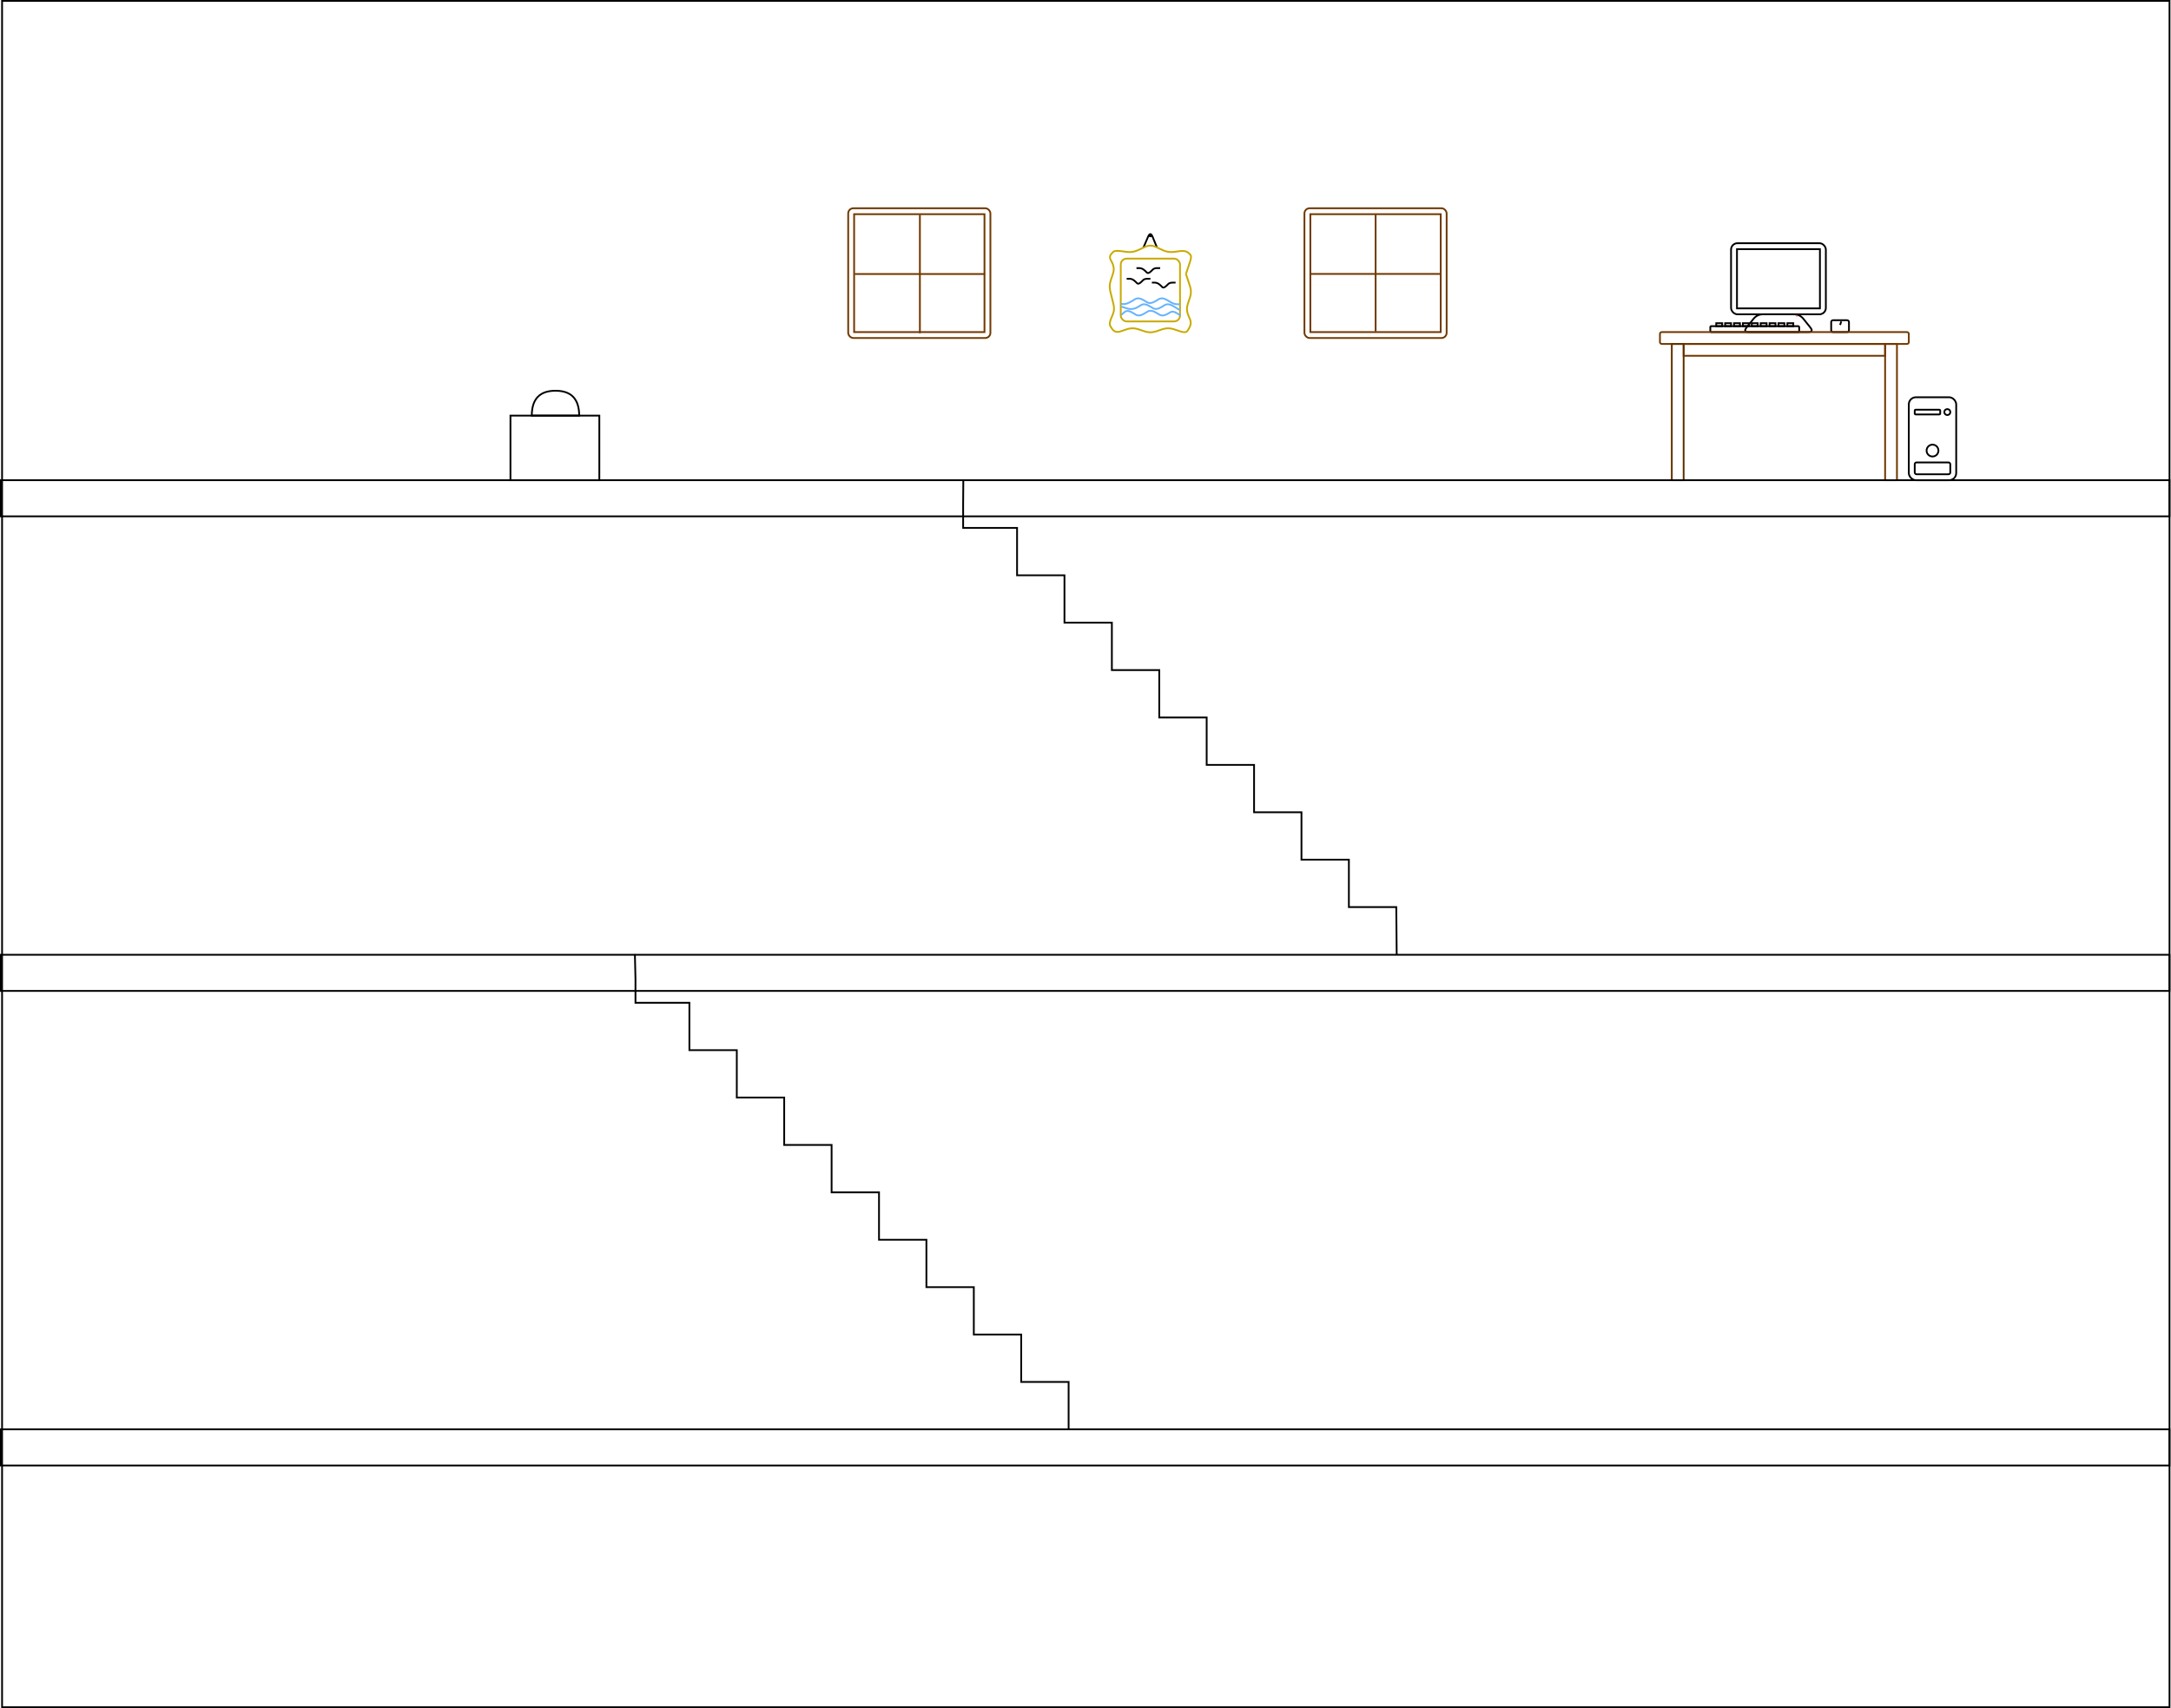 <!DOCTYPE svg PUBLIC "-//W3C//DTD SVG 1.1//EN" "http://www.w3.org/Graphics/SVG/1.1/DTD/svg11.dtd">
<svg xmlns="http://www.w3.org/2000/svg" xmlns:xlink="http://www.w3.org/1999/xlink" width="3664px" height="2883px" version="1.1"><defs/><g transform="translate(0.5,0.5)"><path d="M 1952 417 L 1944.77 399.26 Q 1941 390 1937.06 399.19 L 1929 418" fill="none" stroke="#000000" stroke-width="3" stroke-miterlimit="10" pointer-events="none"/><rect x="3" y="1" width="3658" height="2880" fill="none" stroke="#000000" stroke-width="3" pointer-events="none"/><rect x="2201" y="351" width="240" height="219" rx="8.76" ry="8.76" fill="none" stroke="#703900" stroke-width="3" pointer-events="none"/><rect x="2211" y="361" width="220" height="199" fill="none" stroke="#703900" stroke-width="3" pointer-events="none"/><rect x="2921" y="410" width="160" height="120" rx="10.8" ry="10.8" fill="none" stroke="#000000" stroke-width="3" pointer-events="none"/><rect x="2931" y="420" width="140" height="100" fill="none" stroke="#000000" stroke-width="3" pointer-events="none"/><path d="M 3001 560 L 2951 560 Q 2941 560 2947.25 552.19 L 2958.75 537.81 Q 2965 530 2975 530 L 3027 530 Q 3037 530 3043.25 537.81 L 3054.75 552.19 Q 3061 560 3051 560 Z" fill="none" stroke="#000000" stroke-width="3" stroke-miterlimit="10" pointer-events="none"/><path d="M 3032 532 Q 3032 532 3032 532" fill="none" stroke="#ff0000" stroke-opacity="0.5" stroke-width="3" stroke-miterlimit="10" pointer-events="none"/><ellipse cx="3032" cy="532" rx="0.5" ry="0.5" fill-opacity="0.5" fill="#ff0000" stroke="#ff0000" stroke-opacity="0.5" stroke-width="3" pointer-events="none"/><path d="M 3032 532 L 3032 532 L 3032 532 L 3032 532 Z" fill-opacity="0.5" fill="#ff0000" stroke="#ff0000" stroke-opacity="0.5" stroke-width="3" stroke-miterlimit="10" pointer-events="none"/><rect x="2886" y="550" width="150" height="10" rx="1.5" ry="1.5" fill="none" stroke="#000000" stroke-width="3" pointer-events="none"/><rect x="2896" y="545" width="10" height="5" fill="none" stroke="#000000" stroke-width="3" pointer-events="none"/><rect x="2911" y="545" width="10" height="5" fill="none" stroke="#000000" stroke-width="3" pointer-events="none"/><rect x="2926" y="545" width="10" height="5" fill="none" stroke="#000000" stroke-width="3" pointer-events="none"/><rect x="2941" y="545" width="10" height="5" fill="none" stroke="#000000" stroke-width="3" pointer-events="none"/><rect x="2956" y="545" width="10" height="5" fill="none" stroke="#000000" stroke-width="3" pointer-events="none"/><rect x="2971" y="545" width="10" height="5" fill="none" stroke="#000000" stroke-width="3" pointer-events="none"/><rect x="2986" y="545" width="10" height="5" fill="none" stroke="#000000" stroke-width="3" pointer-events="none"/><rect x="3001" y="545" width="10" height="5" fill="none" stroke="#000000" stroke-width="3" pointer-events="none"/><rect x="3016" y="545" width="10" height="5" fill="none" stroke="#000000" stroke-width="3" pointer-events="none"/><rect x="3090" y="540" width="30" height="20" rx="3" ry="3" fill="none" stroke="#000000" stroke-width="3" pointer-events="none"/><rect x="2801" y="560" width="420" height="20" rx="3" ry="3" fill="none" stroke="#703900" stroke-width="3" pointer-events="none"/><rect x="2841" y="580" width="340" height="20" fill="none" stroke="#703900" stroke-width="3" pointer-events="none"/><rect x="2821" y="580" width="20" height="230" fill="none" stroke="#613100" stroke-width="3" pointer-events="none"/><rect x="3181" y="580" width="20" height="230" fill="none" stroke="#703900" stroke-width="3" pointer-events="none"/><rect x="3221" y="670" width="80" height="140" rx="12" ry="12" fill="none" stroke="#000000" stroke-width="3" pointer-events="none"/><ellipse cx="3286" cy="695" rx="5" ry="5" fill="none" stroke="#000000" stroke-width="3" pointer-events="none"/><rect x="3231" y="691" width="43" height="8" rx="1.2" ry="1.2" fill="none" stroke="#000000" stroke-width="3" pointer-events="none"/><ellipse cx="3261" cy="760" rx="10" ry="10" fill="none" stroke="#000000" stroke-width="3" pointer-events="none"/><rect x="3231" y="780" width="60" height="20" rx="3" ry="3" fill="none" stroke="#000000" stroke-width="3" pointer-events="none"/><rect x="1" y="810" width="3660" height="61" fill="none" stroke="#000000" stroke-width="3" pointer-events="none"/><path d="M 3105 548 L 3107 542" fill="none" stroke="#000000" stroke-width="3" stroke-miterlimit="10" pointer-events="none"/><rect x="861" y="701" width="150" height="109" fill="none" stroke="#000000" stroke-width="3" pointer-events="none"/><path d="M 2356.71 1610.93 L 2356 1530.5 L 2276 1530.5 L 2276 1450.5 L 2196 1450.5 L 2196 1370.5 L 2116 1370.5 L 2116 1290.5 L 2036 1290.5 L 2036 1210.5 L 1956 1210.5 L 1956 1130.5 L 1876 1130.5 L 1876 1090.5 L 1876 1050.5 L 1836 1050.5 L 1796 1050.5 L 1796 1010.5 L 1796 970.5 L 1756 970.5 L 1716 970.5 L 1716 930.5 L 1716 890.5 L 1676 890.5 L 1625 890.5 L 1625 850.5 L 1625.29 809.5" fill="none" stroke="#000000" stroke-width="3" stroke-miterlimit="10" pointer-events="none"/><rect x="1" y="1611" width="3660" height="61" fill="none" stroke="#000000" stroke-width="3" pointer-events="none"/><rect x="1" y="2412" width="3660" height="61" fill="none" stroke="#000000" stroke-width="3" pointer-events="none"/><path d="M 1071 1610 L 1072 1652 L 1072 1692 L 1123 1692 L 1163 1692 L 1163 1732 L 1163 1772 L 1203 1772 L 1243 1772 L 1243 1812 L 1243 1852 L 1283 1852 L 1323 1852 L 1323 1892 L 1323 1932 L 1363 1932 L 1403 1932 L 1403 2012 L 1483 2012 L 1483 2092 L 1563 2092 L 1563 2172 L 1643 2172 L 1643 2252 L 1723 2252 L 1723 2332 L 1803 2332 L 1803 2412" fill="none" stroke="#000000" stroke-width="3" stroke-miterlimit="10" pointer-events="none"/><path d="M 2001 462 L 2007.84 482.51 Q 2011 492 2007.84 501.49 L 2004.16 512.51 Q 2001 522 2004.85 531.23 L 2007.92 538.62 Q 2011 546 2006 554 L 2003.5 558 Q 2001 562 1991.51 558.84 L 1980.49 555.16 Q 1971 552 1961.51 555.16 L 1950.49 558.84 Q 1941 562 1931.51 558.84 L 1920.49 555.16 Q 1911 552 1901.51 555.16 L 1890.49 558.84 Q 1881 562 1876 554 L 1873.5 550 Q 1871 546 1874.85 536.77 L 1877.92 529.38 Q 1881 522 1878.57 512.3 L 1873.43 491.7 Q 1871 482 1874.16 472.51 L 1877.84 461.49 Q 1881 452 1876.53 443.06 L 1873.76 437.53 Q 1871 432 1876 427 L 1878.5 424.5 Q 1881 422 1890.91 423.32 L 1901.09 424.68 Q 1911 426 1920.06 421.77 L 1931.94 416.23 Q 1941 412 1950.06 416.23 L 1961.94 421.77 Q 1971 426 1980.91 424.68 L 1991.09 423.32 Q 2001 422 2006 427 L 2008.5 429.5 Q 2011 432 2007.84 441.49 L 2004.16 452.51 Q 2001 462 2001 462 L 2001 462" fill="none" stroke="#c9aa00" stroke-width="3" stroke-miterlimit="10" pointer-events="none"/><rect x="1891" y="436" width="100" height="106" rx="10" ry="10" fill="none" stroke="#c9aa00" stroke-width="3" pointer-events="none"/><ellipse cx="1941" cy="397" rx="1.5" ry="1.5" fill="none" stroke="#000000" stroke-width="3" pointer-events="none"/><path d="M 1917.5 452 L 1922.5 452 Q 1927.5 452 1932.5 457 L 1935 459.5 Q 1937.5 462 1942.5 457 L 1945 454.5 Q 1947.5 452 1952.5 452 L 1957.5 452" fill="none" stroke="#000000" stroke-width="3" stroke-miterlimit="10" pointer-events="none"/><path d="M 1943.5 476.5 L 1948.5 476.5 Q 1953.5 476.5 1958.5 481.5 L 1961 484 Q 1963.5 486.5 1968.5 481.5 L 1971 479 Q 1973.5 476.5 1978.5 476.5 L 1983.5 476.5" fill="none" stroke="#000000" stroke-width="3" stroke-miterlimit="10" pointer-events="none"/><path d="M 1901 470 L 1906 470 Q 1911 470 1916 475 L 1918.5 477.5 Q 1921 480 1926 475 L 1928.5 472.5 Q 1931 470 1936 470 L 1941 470" fill="none" stroke="#000000" stroke-width="3" stroke-miterlimit="10" pointer-events="none"/><path d="M 1891 512.5 L 1896 512.75 Q 1901 513 1909.57 507.86 L 1915.29 504.43 Q 1921 501 1929.57 506.14 L 1935.29 509.57 Q 1941 513 1949.57 507.86 L 1955.29 504.43 Q 1961 501 1969.57 506.14 L 1975.29 509.57 Q 1981 513 1986 513 L 1991 513" fill="none" stroke="#66b2ff" stroke-width="3" stroke-miterlimit="10" pointer-events="none"/><path d="M 1892 517 L 1901.5 520 Q 1911 523 1919.57 517.86 L 1925.29 514.43 Q 1931 511 1939.57 516.14 L 1945.29 519.57 Q 1951 523 1959.57 517.86 L 1965.29 514.43 Q 1971 511 1979.57 516.14 L 1985.29 519.57 Q 1991 523 1991 523 L 1991 523" fill="none" stroke="#66b2ff" stroke-width="3" stroke-miterlimit="10" pointer-events="none"/><path d="M 1892 531 L 1892 531 L 1897 526.5 Q 1902 522 1910.57 527.14 L 1916.29 530.57 Q 1922 534 1930.57 528.86 L 1936.29 525.43 Q 1942 522 1950.57 527.14 L 1956.29 530.57 Q 1962 534 1970.5 529 L 1974.75 526.5 Q 1979 524 1985.5 528 L 1992 532" fill="none" stroke="#66b2ff" stroke-width="3" stroke-miterlimit="10" pointer-events="none"/><rect x="1431" y="351" width="240" height="219" rx="8.76" ry="8.76" fill="none" stroke="#703900" stroke-width="3" pointer-events="none"/><rect x="1441" y="361" width="220" height="199" fill="none" stroke="#703900" stroke-width="3" pointer-events="none"/><path d="M 1552 562 L 1552 362" fill="none" stroke="#703900" stroke-width="3" stroke-miterlimit="10" pointer-events="none"/><path d="M 1662 462 L 1442 462" fill="none" stroke="#703900" stroke-width="3" stroke-miterlimit="10" pointer-events="none"/><path d="M 916 640 Q 958 640 958 680 Q 958 720 916 720 Z" fill="none" stroke="#000000" stroke-width="3" stroke-miterlimit="10" transform="rotate(-90,937,680)" pointer-events="none"/><path d="M 2321.14 559 L 2321.14 361.86" fill="none" stroke="#703900" stroke-width="3" stroke-miterlimit="10" pointer-events="none"/><path d="M 2429.71 461.86 L 2209.71 461.86" fill="none" stroke="#703900" stroke-width="3" stroke-miterlimit="10" pointer-events="none"/></g></svg>